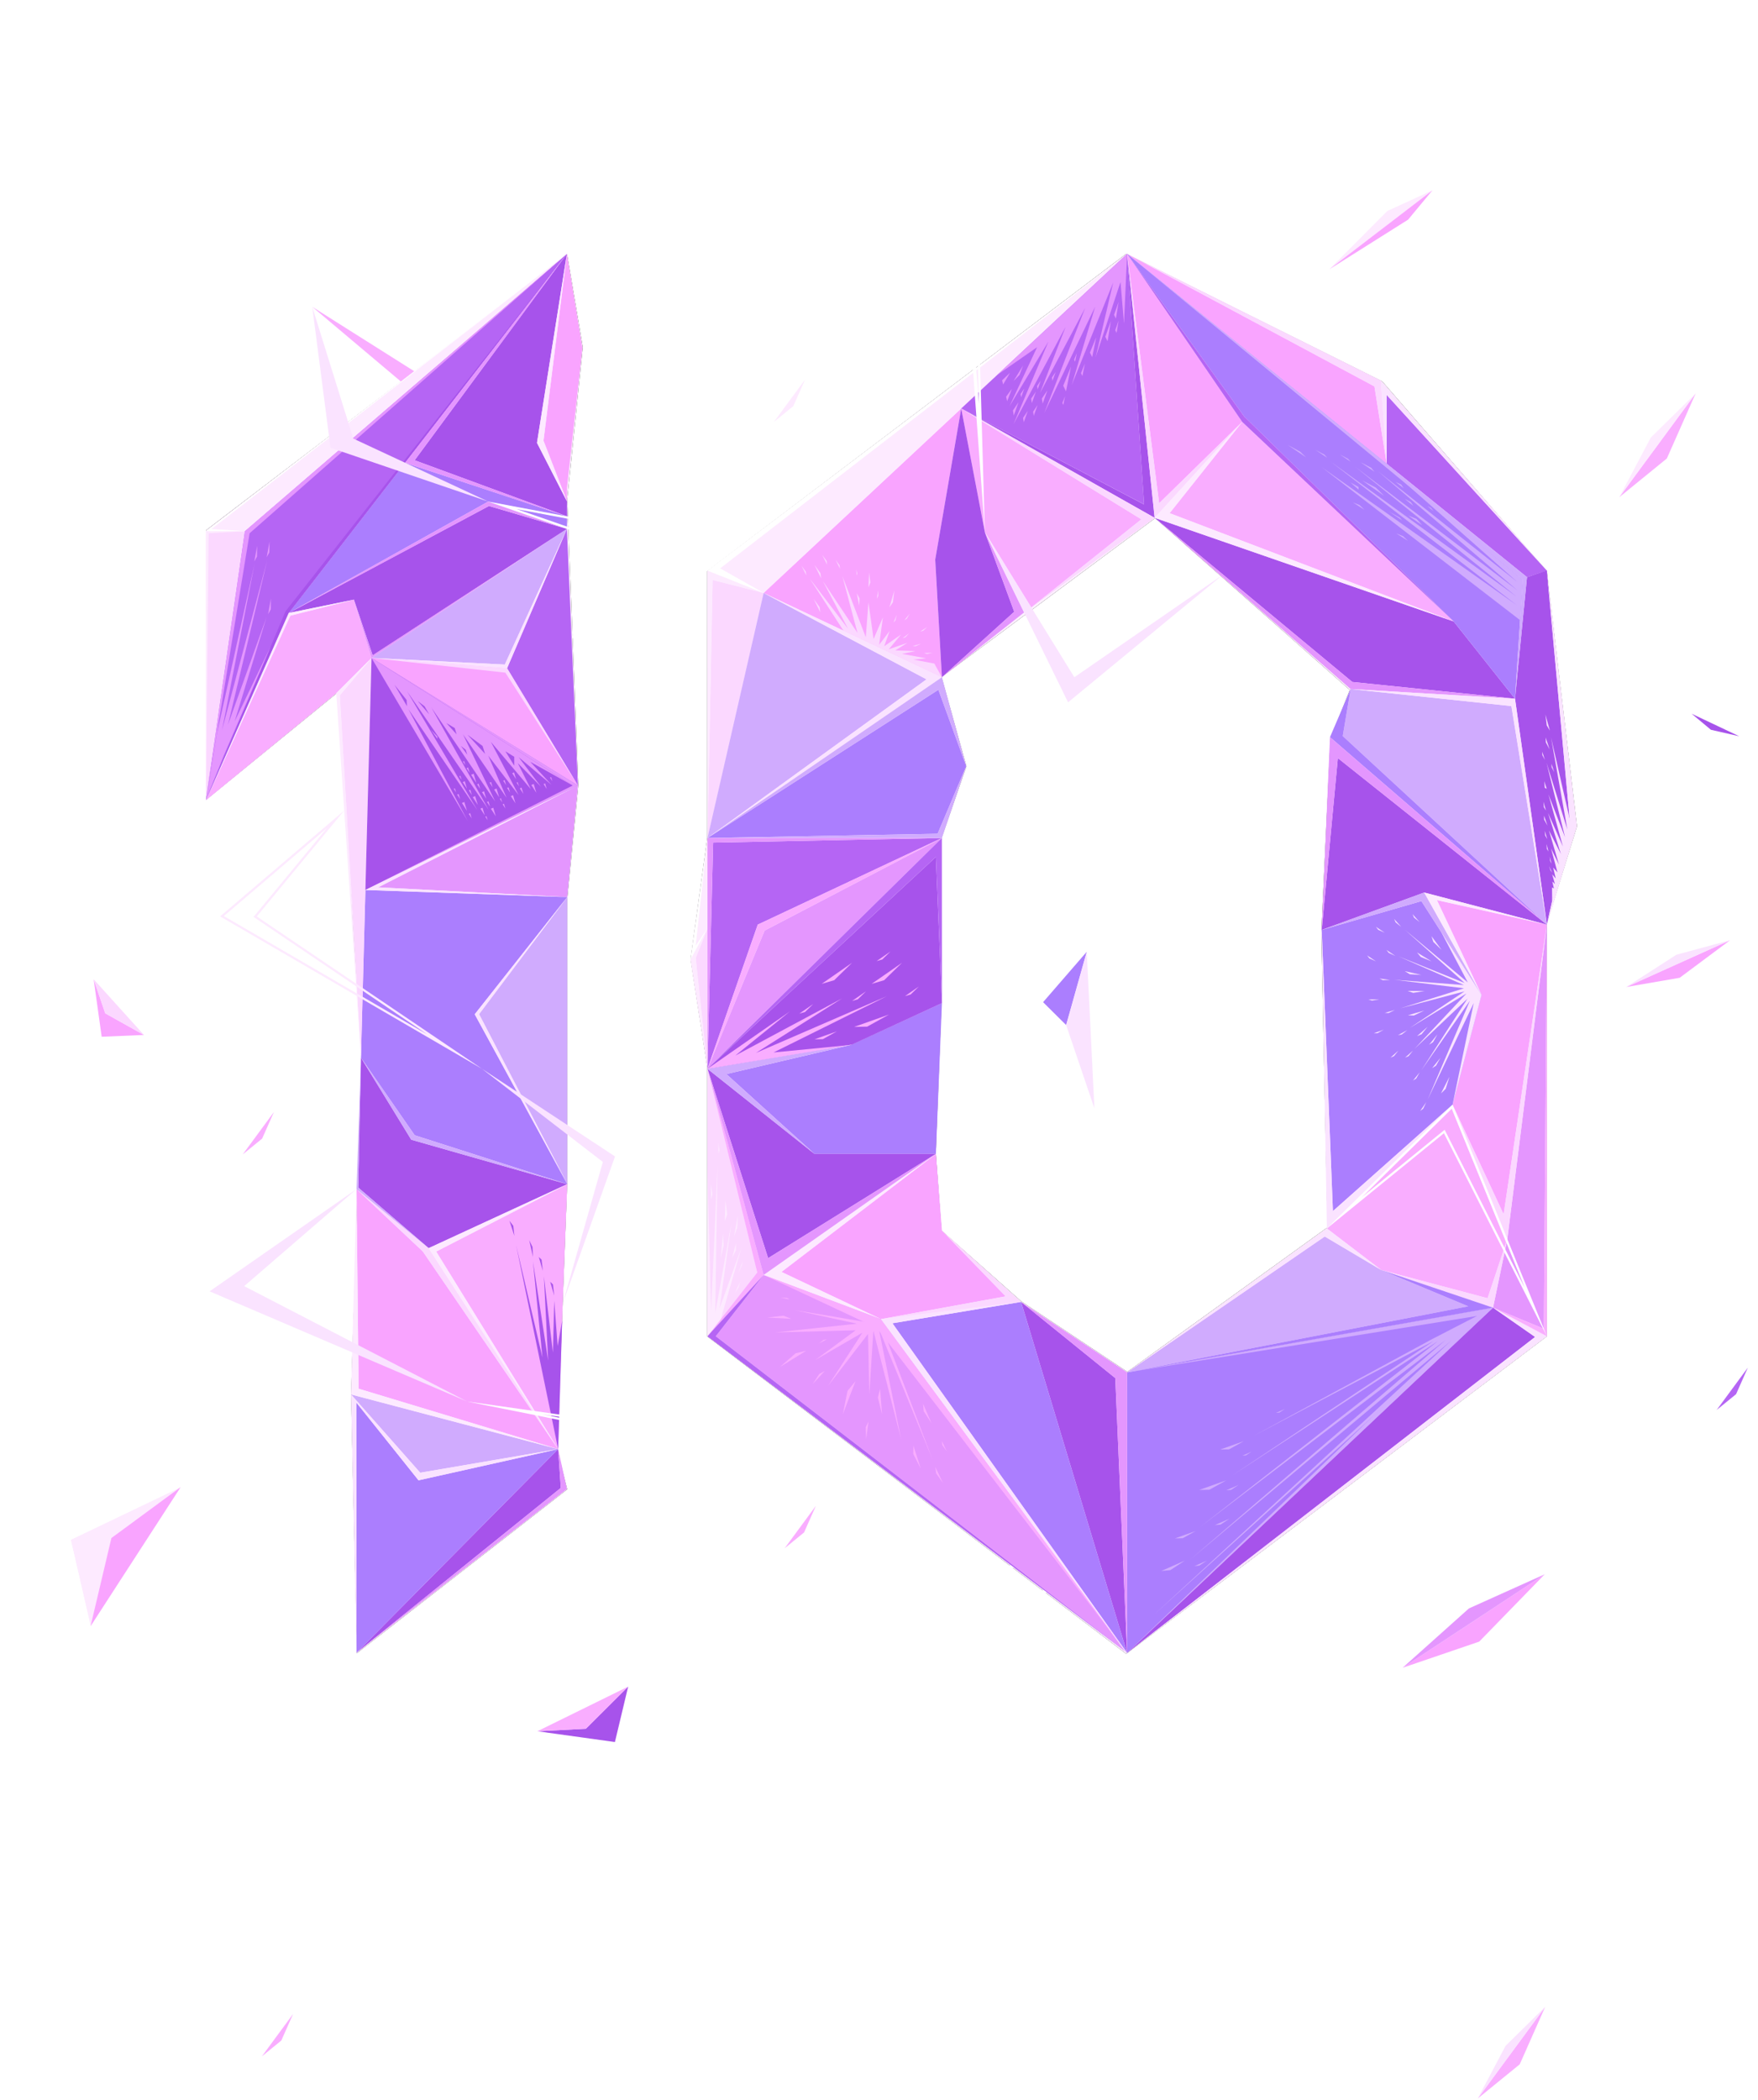 <svg width="365" height="436" xmlns="http://www.w3.org/2000/svg" xmlns:xlink="http://www.w3.org/1999/xlink">
    <defs>
        <path d="M108.001 36.066l-3.235 31.566 2.311 59.411-2.311 23.694v58.94l-2.082 55.239 2.082 8.273-43.66 34.009-1.218-53.829 2.279-70.52-5.19-74.984-27.13 22.12V74.035l74.919-57.127L108 36.067zm112.822 271.257l-86.975-65.884V185.6l-3.466-22.435 3.466-25.208V82.56l86.975-65.856 53.144 26.467 34.18 39.389 6.27 52.99-6.27 20.21v85.68l-87.324 65.883zm6.016-235.769L182.48 104.53l5.16 18.546-5.16 14.917v34.273l-1.184 31.01 1.184 16.19 16.59 14.724 21.99 14.602 41.554-29.984-1.284-61.325 1.88-39.995 4.031-10.264-40.402-35.669z" id="b"/>
        <filter x="-34.1%" y="-33.4%" width="168.2%" height="166.8%" filterUnits="objectBoundingBox" id="a">
            <feOffset in="SourceAlpha" result="shadowOffsetOuter1"/>
            <feGaussianBlur stdDeviation="29" in="shadowOffsetOuter1" result="shadowBlurOuter1"/>
            <feColorMatrix values="0 0 0 0 0.859 0 0 0 0 0.486 0 0 0 0 0.824 0 0 0 1 0" in="shadowBlurOuter1" result="shadowMatrixOuter1"/>
            <feOffset in="SourceAlpha" result="shadowOffsetOuter2"/>
            <feGaussianBlur stdDeviation="5" in="shadowOffsetOuter2" result="shadowBlurOuter2"/>
            <feColorMatrix values="0 0 0 0 0.118 0 0 0 0 0 0 0 0 0 0.239 0 0 0 0.65 0" in="shadowBlurOuter2" result="shadowMatrixOuter2"/>
            <feMerge>
                <feMergeNode in="shadowMatrixOuter1"/>
                <feMergeNode in="shadowMatrixOuter2"/>
            </feMerge>
        </filter>
    </defs>
    <g fill="none" fill-rule="evenodd">
        <g opacity=".9" transform="translate(13 36)">
            <use fill="#000" filter="url(#a)" xlink:href="#b"/>
            <use fill="#FDEEFF" xlink:href="#b"/>
        </g>
        <path fill="#D0ABFE" d="M117.77 186.231l-18.307 24.306 18.303 35.3-.004-26.807z"/>
        <path fill="#F9A4FF" d="M195.567 255.467l-1.253-15.92-32.068 24.505 20.661 9.793 25.897-4.724z"/>
        <path fill="#AB7EFE" d="M59.95 127.255l41.42-23.132 16.335 5.672.057-2.591-33.656-11.135zM176.676 216.922l-25.867 6.055 18.299 16.57h25.201l1.257-31.307z"/>
        <path fill="#F9A4FF" d="M120.92 72.241l-3.215-19.549-4.867 38.806 4.894 12.624-.002-2.93z"/>
        <path fill="#A753EB" d="M111.492 91.936l6.24 12.187.03 3.08L86.084 95.55l31.62-42.86z"/>
        <path fill="#D0ABFE" d="M117.705 109.795l-40.568 26.796 27.675 1.368z"/>
        <path fill="#FDEAFF" d="M146.89 192.714V173.97l-2.46 22.385z"/>
        <path fill="#AB7EFE" d="M194.83 143.187l-47.94 30.783 47.78-.88 5.945-14.032z"/>
        <path fill="#E496FE" d="M146.89 221.881l48.667-47.911-36.807 19.215z"/>
        <path fill="#FBD8FF" d="M146.89 221.881v-29.168l-2.443 6.16z"/>
        <path fill="#B565F4" d="M148.061 174.926l-1.171 46.955 10.436-29.93 38.231-17.981z"/>
        <path fill="#F9A4FF" d="M194.17 116.176l1.39 24.418-37.016-17.498 41.027-38.298z"/>
        <path fill="#A753EB" d="M195.567 208.243l-18.677 8.612-30 5.027 23.29-21.603 24.13-22.38z"/>
        <path fill="#E496FE" d="M78.515 184.21l39.255 2.021 2.225-23.162z"/>
        <path fill="#F9A4FF" d="M285.366 80.22l2.538 16.048-53.893-43.57z"/>
        <path fill="#A753EB" d="M77.372 136.052l-3.897-11.56-13.525 2.763 41.566-22.213 16.188 4.753z"/>
        <path fill="#F9A4FF" d="M105.278 138.721l14.717 24.347-42.858-26.477z"/>
        <path fill="#FBD8FF" d="M42.76 166.134l8.092-55.87h-8.091z"/>
        <path fill="#FDEAFF" d="M42.76 166.134l.563-55.43-.562-.44z"/>
        <path fill="#FDEAFF" d="M42.761 110.264l.562.44 7.53-.44z"/>
        <path fill="#B565F4" d="M321.167 118.461l-4.132 1.358-29.13-23.55V81.99z"/>
        <path fill="#A753EB" d="M321.167 191.951l-6.614-46.897 2.482-25.235 4.132-1.4 4.781 52.193zM159.479 261.191l34.83-21.643h-25.201l-22.219-17.666z"/>
        <path fill="#AB7EFE" d="M98.566 210.565l19.203 35.27-31.67-10.154-11.156-16.114.921-34.808 41.904 1.468z"/>
        <path fill="#B565F4" d="M117.705 52.692l-66.853 57.572-8.091 55.87 17.188-38.88z"/>
        <path fill="#A753EB" d="M85.386 236.602l-10.443-17.035-.56 26.979 14.615 12.57 28.77-13.282zM115.886 300.832l-41.862 42.28 42.407-34.22z"/>
        <path fill="#D0ABFE" d="M72.88 289.485l14.363 16.25 28.642-4.903z"/>
        <path fill="#F9A4FF" d="M74.451 288.292l-.427-41.44 13.75 12.926 28.112 41.054z"/>
        <path fill="#AB7EFE" d="M86.894 307.31l28.991-6.478-41.861 42.28-.043-51.948z"/>
        <path fill="#F9ADFF" d="M116.826 270.64l-.94 30.192-25.327-41.013 27.21-13.985z"/>
        <path fill="#FBD8FF" d="M74.942 219.567l2.195-82.976-6.58 7.753z"/>
        <path fill="#B565F4" d="M117.703 109.798l2.29 53.273-14.713-24.347z"/>
        <path fill="#F9ADFF" d="M73.475 124.492l3.663 12.098-7.322 7.327-27.055 22.217L60.29 127.8z"/>
        <path fill="#A753EB" d="M75.864 184.76l1.273-48.169 42.857 26.477z"/>
        <path fill="#FBD8FF" d="M146.89 173.97l11.655-50.87-10.586-2.699z"/>
        <path fill="#FDEAFF" d="M117.705 52.692l-66.853 57.572h-8.091z"/>
        <path fill="#F9ADFF" d="M236.972 107.812l-37.4-23.015 4.906 25.673.004-.001 9.626 15.648z"/>
        <path fill="#FDEAFF" d="M158.546 123.1l41.026-38.302 34.439-32.1-84.503 65.297z"/>
        <path fill="#A753EB" d="M204.478 110.47l-4.907-25.672-5.4 31.378 1.389 24.413 15.015-13.588z"/>
        <path fill="#D0ABFE" d="M158.546 123.1l33.822 17.93-45.478 32.94z"/>
        <path fill="#FBD8FF" d="M146.89 221.881l10.325 42.293-10.35 13.232z"/>
        <path fill="#E496FE" d="M182.907 273.845l-24.361-9.17-9.94 12.73 84.999 65.435z"/>
        <path fill="#AB7EFE" d="M234.018 284.902l-.008 58.25 75.977-71.683z"/>
        <path fill="#E496FE" d="M321.167 191.951l-8.216 65.289-2.964 14.229 10.555 4.396z"/>
        <path fill="#FDEAFF" d="M74.942 219.567l-4.385-75.223 6.58-7.753-7.324 7.322z"/>
        <path fill="#F9ADFF" d="M301.416 230.142l-18.739 18.454-7.185 6.436 11.284 8.619 22.08 5.862 3.873-11.609z"/>
        <path fill="#FFF" d="M43.91 109.826l73.795-57.134-74.944 57.571zM42.761 110.264h8.091l-6.942-.438z"/>
        <path fill="#FDEAFF" d="M117.732 104.123l-4.894-12.625 4.867-38.806-6.213 39.244z"/>
        <path fill="#FBD8FF" d="M234.01 52.699l51.356 27.521 2.538 16.048-1.198-17.266z"/>
        <path fill="#FAE3FF" d="M146.89 173.97l45.478-32.94-33.824-17.934 37.016 17.498z"/>
        <path fill="#D0ABFE" d="M146.89 173.97l47.78-.881 5.944-14.031-5.057 14.912z"/>
        <path fill="#F9ADFF" d="M146.89 221.881l10.436-29.93 38.231-17.981-36.807 19.215z"/>
        <path fill="#D0ABFE" d="M169.108 239.548L146.89 221.88l30-5.025-26.081 6.121z"/>
        <path fill="#B565F4" d="M146.89 221.881l48.667-47.911.009 34.27-1.256-30.342z"/>
        <path fill="#E496FE" d="M146.89 221.881V173.97h48.667l-47.496.955z"/>
        <path fill="#FFF" d="M143.36 199.249l3.53-6.536-2.46 3.642 2.46-22.385z"/>
        <path fill="#FDEAFF" d="M143.36 199.249l3.53-6.536-2.443 6.16 2.443 23.008z"/>
        <path fill="#D0ABFE" d="M146.89 173.97l48.67-33.376 5.054 18.464-5.783-15.87z"/>
        <path fill="#A753EB" d="M234.014 343.152l75.973-71.683 8.734 6.083z"/>
        <path fill="#B565F4" d="M199.572 84.798l34.439-32.1 3.531 52.008z"/>
        <path fill="#A753EB" d="M42.76 166.134l17.19-38.879 57.755-74.563-58.43 74.218z"/>
        <path fill="#E496FE" d="M42.76 166.134l9.068-55.43 65.877-58.012-66.853 57.571z"/>
        <path fill="#E496FE" d="M117.763 107.203L86.083 95.55l31.622-42.857-33.599 43.377zM59.95 127.255l41.565-22.213 16.19 4.753-16.335-5.672z"/>
        <path fill="#A753EB" d="M199.572 84.798l37.971 19.929-3.532-52.028 5.715 54.798z"/>
        <path fill="#E496FE" d="M195.56 140.59L210.575 127l-6.097-16.53 8.152 16.67zM77.137 136.59l41.765 26.479-43.037 21.69 44.13-21.69z"/>
        <path fill="#FDEAFF" d="M42.76 166.134L60.29 127.8l13.185-3.308-13.526 2.764z"/>
        <path fill="#E496FE" d="M73.475 124.492l3.896 11.56 40.334-26.257-40.568 26.796z"/>
        <path fill="#FBD8FF" d="M77.137 136.59l28.141 2.131 14.716 24.348-15.072-23.43zM74.024 246.852l14.973 12.264 26.888 41.716-28.111-41.054z"/>
        <path fill="#FDEAFF" d="M115.886 300.832L90.559 259.82l27.207-13.982-28.768 13.279zM115.886 300.832l-41.435-12.54-.427-41.44-1.143 42.633z"/>
        <path fill="#FAE3FF" d="M115.886 300.832l-28.643 4.903-14.362-16.25 1.1 1.665 12.913 16.16z"/>
        <path fill="#E496FE" d="M115.886 300.832l1.818 8.291-43.681 33.99 42.408-34.22z"/>
        <path fill="#FAE3FF" d="M74.024 343.111l-.044-51.961-1.1-1.665zM77.137 136.59l27.675 1.37 12.893-28.165-12.427 28.926zM117.77 186.231l-18.307 24.306 18.307 35.109-19.204-35.081z"/>
        <path fill="#D0ABFE" d="M74.942 219.567l11.156 16.114 31.668 10.156-32.38-9.235zM74.942 219.567l-.56 26.979 14.616 12.57-14.974-12.264z"/>
        <path fill="#FAE3FF" d="M119.994 163.069l-41.48 21.141 39.253 2.017-41.902-1.468zM221.755 145.804l-17.277-35.334 18.58 30.124 30.783-21.24zM127.692 240.075l-27.619-18.194 25.093 19.337-8.34 29.421zM68.617 92.953l32.753 11.17L73.35 91.05l-8.52-27.356zM43.516 268.081l53.448 22.863-46.267-23.943 23.327-20.15z"/>
        <path fill="#F9ADFF" d="M85.987 77.057L64.83 63.694l18.383 15.494z"/>
        <path fill="#A753EB" d="M301.814 129.008l-62.088-21.511 41.038 34.078 33.79 3.48z"/>
        <path fill="#D0ABFE" d="M321.167 191.951L313.8 146.58l-33.378-3.535-1.638 9.762z"/>
        <path fill="#F9A4FF" d="M298.33 186.859l9.268 19.69-6.017 22.79 10.604 22.758 8.982-60.146zM240.665 104.473l17.245-16.884-23.9-34.89z"/>
        <path fill="#F9ADFF" d="M242.837 106.533l15.073-18.944 43.904 41.419z"/>
        <path fill="#AB7EFE" d="M316.145 120.41l-1.589 24.644-12.742-16.046-43.496-42.556-24.307-33.753 53.89 43.567z"/>
        <path fill="#A753EB" d="M231.559 286.094l2.452 57.059L212 270.276z"/>
        <path fill="#AB7EFE" d="M295.113 187.068l-20.695 5.978 2.324 58.378 24.84-22.084 6.016-22.791z"/>
        <path fill="#D0ABFE" d="M304.833 271.187l-18.057-7.536-11.73-6.956-41.028 28.208z"/>
        <path fill="#AB7EFE" d="M234.01 343.152L212 270.276l-26.715 4.432z"/>
        <path fill="#A753EB" d="M277.769 157.381l-3.351 35.666 21.278-7.76 25.471 6.664z"/>
        <path fill="#FDEAFF" d="M158.544 123.097l-11.237-4.475-.442-.176.025 55.535 1.069-53.58z"/>
        <path fill="#D0ABFE" d="M234.01 52.699l83.025 67.12-2.482 25.235 1.592-24.645z"/>
        <path fill="#AB7EFE" d="M280.42 143.044l-1.637 9.763 42.384 39.145-45.033-38.925z"/>
        <path fill="#E496FE" d="M239.726 107.497l41.038 34.078 33.789 3.48-34.132-2.01z"/>
        <path fill="#FAE3FF" d="M280.42 143.044l34.133 2.01 6.614 46.898-7.368-45.373zM325.948 170.613l-4.78-52.151 6.226 53.091-6.227 20.399zM287.904 81.99v14.278l-1.198-17.266 34.461 39.46z"/>
        <path fill="#B565F4" d="M234.01 52.699l23.9 34.89 43.904 41.419-43.496-42.556z"/>
        <path fill="#FFF" d="M149.508 117.995l84.503-65.298-87.146 65.749 11.68 4.65z"/>
        <path fill="#F9ADFF" d="M157.215 264.174l-10.325-42.292 11.656 42.793-11.682 12.73z"/>
        <path fill="#FDEAFF" d="M158.546 264.675l35.768-25.129-32.068 24.506 20.661 9.793z"/>
        <path fill="#B565F4" d="M146.864 277.405l11.682-12.73-9.94 12.73 85.405 65.747z"/>
        <path fill="#F9ADFF" d="M182.907 273.845l-24.361-9.17 23.492 10.993 51.973 67.484z"/>
        <path fill="#E496FE" d="M234.018 284.902L212 270.275l19.558 15.818 2.452 57.06z"/>
        <path fill="#FAE3FF" d="M321.167 277.4l-11.18-5.93 8.735 6.082-84.711 65.6z"/>
        <path fill="#F9ADFF" d="M321.167 277.4V191.95l-.625 83.914-10.555-4.396z"/>
        <path fill="#FAE3FF" d="M275.492 255.032l-41.474 29.87 41.028-28.207 11.73 6.956zM182.907 273.845l51.104 69.307-48.726-68.445L212 270.275z"/>
        <path fill="#D0ABFE" d="M295.696 185.287l-21.279 7.76 20.696-5.979 12.485 19.48z"/>
        <path fill="#FDEAFF" d="M295.696 185.287l11.902 21.262-9.268-19.69 22.837 5.092z"/>
        <path fill="#E496FE" d="M276.134 153.027l-1.717 40.019 3.352-35.665 43.398 34.57z"/>
        <path fill="#FBD8FF" d="M312.951 257.24l8.216-65.289-8.982 60.146-10.604-22.757z"/>
        <path fill="#FBD8FF" d="M309.987 271.469l2.964-14.23-4.096 12.274-22.079-5.863z"/>
        <path fill="#E496FE" d="M159.479 261.191l34.835-21.644-35.768 25.128-11.657-42.793z"/>
        <path fill="#D0ABFE" d="M309.987 271.469l-75.97 13.433 72.65-11.708-72.657 69.959z"/>
        <path fill="#FAE3FF" d="M275.492 255.032l26.089-25.692-24.838 22.084-2.326-58.378z"/>
        <path fill="#AB7EFE" d="M304.833 271.187l-70.815 13.716 75.97-13.434-23.212-7.818z"/>
        <path fill="#FBD8FF" d="M212 270.276l-16.433-14.809 13.238 13.655-25.898 4.723z"/>
        <path d="M301.581 229.34l-26.089 25.692 24.298-19.777 21.377 42.145-19.586-48.06zm-.166.802l15.156 37.188-16.374-32.282-.255-.504-.44.357-16.825 13.695 18.738-18.454z" fill="#FFF"/>
        <path fill="#FBD8FF" d="M234.01 52.699l6.655 51.773 17.246-16.883-18.185 19.908z"/>
        <path fill="#FBD8FF" d="M199.572 84.798l37.4 23.014-22.864 18.305 25.618-18.62z"/>
        <path fill="#FDEAFF" d="M257.91 87.589l-15.073 18.944 58.977 22.475-62.088-21.511z"/>
        <path fill="#F9ADFF" d="M182.943 274.983l10.696 28.082-11.216-27.357 4.674 23.096-5.767-22.56-.84 13.258-.276-12.576-8.295 10.784 7.135-11.046-9.776 5.659 8.381-6.16-16.72.45 16.984-1.816-12.967-2.829z"/>
        <path fill="#F9ADFF" d="M189.615 301.853l.022-1.763 1.531 4.77zM162.647 273.139l1.64.647-5.005-.265zM191.785 292.966l-.13-1.544 1.745 4.044zM182.267 290.125l.458-1.83.416 5.344zM175.966 288.742l1.655-2.009-2.648 6.906zM165.187 280.934l2.2-.517-5.463 3.374zM170.091 285.242l1.14-.63-2.504 2.723zM171.008 278.138l.665-.109-1.694.893zM163.946 269.77l-.586-.334-1.293-.037zM179.75 296.276l.572-1.168-.488 3.666zM194.358 305.843l-.159-1.292 1.593 3.338zM195.649 299.986l-.104-.85 1.047 2.195z"/>
        <path fill="#FDEAFF" d="M146.89 243.51l.752 28.64 1.333-30.22-.474 30.639 3.349-18.635-2.448 17.672 4.548-12.638-4.3 14.876-2.785 3.561z"/>
        <path fill="#FDEAFF" d="M152.792 259.503l-.778 1.688.775-3.063zM150.476 253.513l.525-1.415-.388-2.874zM147.64 249.048l.269-1.17-.345-2.169zM149.181 239.546l.184-.798-.235-1.483zM153.317 267.326l-.729 1.028 1.112-2.287zM154.022 262.687l-.788 1.725.974-2.624zM150.1 256.146l.15 2.396-.6 2.649zM153.066 254.86l-.679 1.864.81-4.383z"/>
        <path fill="#A753EB" d="M107.157 258.481l8.728 42.352.832-26.698-.935 5.308-.712-9.398-.272 10.748-1.879-15.863.89 17.544-3.16-20.633 1.974 19.966zM110.561 258.872l-.682-1.419.77 3.49zM106.574 254.486l-.802-1.05 1.032 3.145zM112.445 261.509l-.583-.565.839 2.892zM114.81 266.65l-.582-.565.839 2.892z"/>
        <path d="M106.77 158.952l-1.832-2.973 1.833 1.13v1.843zm-6.06-2.45l-3.66-3.982 3.147 2.345.513 1.637zm-5.022-1.637l.995.764.346 1.065-1.34-1.829zm-.883-2.42l-2.133-2.341 1.741 1.044.392 1.297zm-5.346-.93l1.327 1.368.037.493-1.364-1.862zm-.337-3.206l-2.394-2.776 1.424 1.098.97 1.678zm-4.624-1.706l-2.59-4.442 2.514 3.152.076 1.29zm34.404 16.465l-41.765-26.477 19.996 33.885-12.355-23.277 14.335 20.99-14.591-24.673 16.89 24.521L89.58 146.9l13.242 19.507-6.694-13.962 9.04 13.162-3.797-8.73 6.31 8.184-5.763-11.05 8.293 9.81-2.71-5.4 4.822 4.898-4.644-6.14 6.824 5.742-4.41-4.772 8.81 4.92z" fill="#E496FE"/>
        <path fill="#E496FE" d="M102.592 163.906l.505-.212.544 1.83zM110.815 162.752l.543 1.83-1.048-1.618zM98.655 165.268l.544 1.83-1.049-1.618zM96.407 166.488l.544 1.83-1.049-1.618zM99.38 162.686l.33 1.116-.638-.987zM97.188 159.338l.33 1.117-.638-.987zM100.074 164.448l.425-.178.459 1.542zM96.959 163.728l-.883-1.364.425-.18zM101.114 166.485l.3-.125.322 1.084zM105.907 164.53l-.621-.96.299-.126zM102.412 167.678l.532 1.793-1.027-1.585zM95.535 165.919l-.622-.96.3-.125zM100.18 167.689l.469 1.577-.904-1.395zM97.938 169.9l-.622-.96.3-.126zM101.957 162.341l.323 1.085-.622-.96zM103.774 165.824l.484.748-.251-.846zM106.731 160.355l.418 1.404-.805-1.242zM104.937 167.86l-.576-.89.277-.116zM104.773 161.95l.313 1.055-.604-.933zM100.771 169.542l.484.747-.251-.846zM96.127 158.097l.483.747-.25-.845zM95.361 161.154l.484.747-.25-.845zM94.213 163.765l.484.747-.25-.845zM107.03 166.783l-.979-1.51.471-.197zM114.204 161.434l.484.748-.25-.846zM113.177 162.64l.344 1.158-.663-1.025zM107.927 163.658l.357-.15.384 1.294zM107.259 162.471l.483.748-.25-.845zM97.65 163.956l.322 1.085-.621-.96zM98.34 160.623l.57 1.92-1.1-1.698zM42.798 165.963l2.188-13.409 7.869-35.538-6.765 34.578 9.407-35.327-8.167 34.19 8.01-22.355-6.624 21.665 7.535-15.674-9.74 22.636zM53.36 115.534l-.56 1.02.588-3.253zM55.928 114.668l-.56 1.021.588-3.254z"/>
        <path fill="#E496FE" d="M56.222 126.492l-.56 1.02.589-3.254z"/>
        <path fill="#FBD8FF" d="M175.13 130.94l-7-10.815 7.926 10.372-5.209-9.867 7.181 10.751-3.129-11.79 4.856 12.699.554-7.233 1.065 7.596 1.933-4.465-.771 5.66 2.171-2.851-1.13 3.162 3.507-2.434-2.541 3.057 3.868-1.334-2.524 1.568 4.202.157-2.82.567 5.028.932-2.645.26 4.342.828 1.566 2.834z"/>
        <path fill="#F9ADFF" d="M164.004 209.964l-11.347 9.177 22.195-11.886-17.937 11.343 27.238-11.804-23.549 11.694 16.071-1.565-29.785 4.958zM173.191 203.494l-2.6.759 6.322-4.388z"/>
        <path fill="#F9ADFF" d="M167.143 210.087l-1.189.347 2.892-2.007zM178.103 207.45l-1.19.348 2.892-2.007zM183.188 199.18l-1.19.347 2.893-2.007z"/>
        <path fill="#FBD8FF" d="M174.31 117.36l.098.721-.916-1.857zM170.337 118.974l.146 1.08-1.368-2.775zM177.896 119.474l.091-.428-.23-.808zM167.303 118.684l.106.784-.995-2.017zM170.166 126.038l.147 1.079-1.368-2.775zM171.624 116.453l.109.8-1.016-2.058zM180.308 121.946l.393-1.016-.25-2.073zM178.455 124.223l-.059 1.507-.524-2.561zM185.389 125.04l-.736 1.054 1.033-3.503zM185.917 128.772l-.41.473.677-1.645zM182.054 124.294l.283-.559-.025-1.2zM187.967 132.311l-.594.199 1.423-1.069zM191.657 130.954l-.607.157 1.493-.97zM188.285 128.437l-.53.335 1.124-1.38zM189.488 134.116l.626.031 1.088-.51zM191.856 135.57l.599.185 1.18-.226z"/>
        <path fill="#F9ADFF" d="M189.078 206.447l-1.19.347 2.893-2.007zM183.563 203.494l-2.6.759 6.321-4.388zM180.044 213.132l-2.708.05 7.253-2.574zM170.847 215.724l-1.732.032 4.637-1.646z"/>
        <path fill="#FAE3FF" d="M307.598 206.549l-6.017 22.79 4.4-21.118-9.565 20.047 8.772-20.522-10.09 14.454 9.595-14.891-11.016 10.43 10.789-11.487-11.796 7.169 11.4-7.61-13.304 3.507 13.191-4.15-14.44-1.767 14.421 1.094-13.685-6 13.85 5.571-12.415-11.045 13.059 10.928-5.5-10.43zM295.481 230.169l-.624.464 1.262-1.814z"/>
        <path fill="#FAE3FF" d="M294.032 223.905l-.655.419 1.388-1.72zM298.148 221.231l-.817.523 1.73-2.145zM300.155 226.038l-.974.96 1.757-3.466zM297.533 216.354l-.815.52 1.725-2.138zM292.438 219.262l-.716.304 1.655-1.465zM289.406 219.262l-.716.304 1.655-1.465zM285.998 214.49l-.778.017 2.081-.744zM295.152 214.701l-.947.402 2.19-1.937zM291.02 214.763l-.768.133 1.946-1.05zM288.287 210.306l-.777-.03 2.122-.62zM284.114 207.47l.739.242 1.472-.253zM287.113 203.482l1.493-.048-2.192-.295zM288.34 197.827l-.474-.616 1.835 1.233zM286.15 193.02l-.474-.616 1.834 1.234zM284.315 198.953l-.474-.616 1.835 1.234zM289.762 191.483l-.306-.715 1.47 1.651zM293.58 190.494l-.305-.715 1.47 1.65zM293.557 210.82l-1.241-.048 3.387-.988zM293.42 206.114l2.354-.377-3.53-.025zM292.717 202.252l-1.06-.646 3.44.786zM294.997 198.676l-.797-.952 3.007 1.846zM297.585 195.529l-.378-1.183 2.086 2.845z"/>
        <path fill="#D0ABFE" d="M309.987 271.469l-19.946 18.065-50.566 45.783 61.935-57.077-54.35 45.572 53.1-45.637-51.032 38.858 49.433-38.629-43.11 28.153 42.158-28.14-37.392 19.698 37.043-20.077zM255.175 300.886l-1.826.033 4.891-1.736zM251.085 309.27l-2.103.039 5.632-1.999zM245.547 319.337l-1.6.03 4.283-1.52z"/>
        <path fill="#D0ABFE" d="M242.987 325.956l-1.87.172L246 323.98zM248.983 325.022l-.985.09 2.574-1.132zM253.41 316.502l-1.174.108 3.064-1.349zM255.588 309.294l-.974.09 2.544-1.12zM258.67 302.134l-.713.066 1.86-.819zM265.62 293.254l-.713.065 1.86-.818z"/>
        <path fill="#FAE3FF" d="M322.261 187.068l4.142-14.852-4.37-19.113 3.38 19.084-4.317-13.812 3.84 15.424-3.446-8.896 3.008 10.83-3.092-6.98 2.668 8.532-2.477-4.896 2.077 7.095-1.644-3.35 1.335 4.975-.882-1.002.516 2.257-.729-.862.566 2.027-.537-.53.321 1.452-.384-.217zM321.137 150.583l.653 1.091-.931-3.339zM320.732 163.536l.403.227-.508-1.595zM320.547 167.577l.44.709-.54-1.843zM320.596 170.141l.7 1.26-.724-2.079zM320.81 173.432l.453.787-.552-1.75z"/>
        <path fill="#FAE3FF" d="M321.846 178.719l.309.61-.417-1.49zM321.901 180.647l.375.538-.66-1.385zM321.16 176.233l.331.54-.391-1.559zM322.692 160.293l-.57-1.72.034.709zM321.74 155.594l-.831-2.49.052 1.027zM320.195 156.053l.034.71.536 1.01z"/>
        <path fill="#D0ABFE" d="M274.392 96.968l40.552 28.687-38.681-29.832 38.57 28.007-33.503-26.955 33.725 25.683-28.965-24.74 28.965 23.026-27.422-24.233 28.512 23.798-.539 8.34zM274.994 94.393l.554.635-2.434-1.627zM279.883 95.252l.498.571-2.187-1.462z"/>
        <path d="M282.837 99.745l2.81 1.477 1.737 1.716s-4.488-3.143-4.547-3.193M284.686 97.117l.68.802s-2.786-1.863-2.836-1.936l2.156 1.134zM289.755 100.06l1.166.543.509.739zM292.378 107.028l1.725.697 1.165 1.3zM280.885 104.294l1.38.556 1.035.984s-2.366-1.505-2.415-1.54M289.912 110.746l1.38.556 1.035.984s-2.366-1.505-2.415-1.54M296.372 105.064l.744.399.516.646zM291.644 103.552l1.258.68.55.79zM271.167 94.937l-3.824-2.577 2.59 1.404zM282.092 101.652l-1.711-1.496 1.665.941zM288.39 106.195l2.236 1.267.493.565z" fill="#D0ABFE"/>
        <path fill="#E496FE" d="M232.64 58.554l-5.17 15.653 3.656-15.557-8.607 21.264 4.852-16.24-10.563 22.084 8.481-21.797-9.355 17.618 5.307-13.729-10.807 20.2 7.249-17.164-8.083 13.442 5.721-12.251-8.31 5.783 27-25.161-.643 14.474z"/>
        <path fill="#E496FE" d="M208.267 79.823l-.208-.867 1.65-1.577zM209.11 83.3l-.226-.94 1.196-1.62zM211.673 77.837L210.44 79.1l1.978-3.221zM210.48 86.268l-.171-1.055 1.154-1.7zM216.48 83.795l-.17-1.054 1.154-1.701zM212.555 87.662l-.147-.906.991-1.462zM220.748 80.07l1.615-3.95-1.039 5.126zM220.561 83.653l.57-1.392-.366 1.806zM223.01 74.678l.57-1.392-.366 1.806zM224.728 78.063l-.29-.59.812-1.985zM227.598 70.013l-.836 4.127-.465-.947zM230.645 66.652l-.69 4.205-.464-.947zM232.25 62.683l-.566 3.454-.38-.778zM231.831 69.113l-.28-.572.696-1.966zM212.01 82.487l-.113-.695.761-1.122zM215.434 80.84l-.113-.696.762-1.122zM215.082 81.3l-.848 2.375-.147-.91zM214.632 86.327l-.14-.857.939-1.383zM219.165 77.252l-.649 1.817-.113-.695z"/>
        <path d="M96.964 290.944l35.32 7.083-14.58 11.096 20.964-12.287-41.704-5.892zm15.614 2.666l24.731 3.495-13.31 7.8 8.562-6.516.802-.61-.989-.199-19.796-3.97z" fill="#FFF"/>
        <path d="M71.477 168.257l-25.782 21.985 54.379 31.64-46.76-31.632 18.163-21.993zm-3.673 3.73L52.962 189.96l-.32.386.416.281 35.627 24.1-42.205-24.555 21.324-18.185z" fill="#FDEAFF"/>
        <path d="M186.503 307.31h.003-.003zm-1.46 5.56l-5.446 26.8-.155.864.796-.371 30.265-14.746-.646-.487-29.811 14.82 6.457-32.44-14.262 40.83 45.08-17.578-.633-.478L173 347.352l12.044-34.482zM202.351 36l-16.093 52.724 13.914-37.02 4.306 58.766L202.351 36zm-.377 2.795l1.288 45.074-2.635-32.193-.138-2.19-.746 2.063-7.826 20.197 10.057-32.951zM101.37 104.123l20.97 7.282-3.627 21.622 8.826-23.986-26.169-4.918zm5.939 1.58l19.596 3.683-6.912 18.98 2.792-16.866.085-.393-.38-.133-15.181-5.272z" fill="#FFF"/>
        <path fill="#A753EB" d="M127.67 361.642l2.749-11.506-8.779 8.748-10.07.522z"/>
        <path fill="#F9ADFF" d="M111.57 359.405l18.849-9.269-8.779 8.748z"/>
        <path fill="#FDEAFF" d="M14.685 319.654l4.125 17.922 18.687-28.845z"/>
        <path fill="#F9A4FF" d="M37.497 308.731L18.81 337.576l4.32-18.28zM21.112 215.23l8.772-.375-8.026-4.485-2.416-7.075z"/>
        <path fill="#FBD8FF" d="M19.442 203.295l10.442 11.56-8.026-4.485z"/>
        <path fill="#F9A4FF" d="M337.654 204.897l21.554-9.715-10.47 7.805z"/>
        <path fill="#FAE3FF" d="M337.654 204.897l10.404-6.693 11.15-3.022z"/>
        <path fill="#F9ADFF" d="M306.81 435.65l8.718-7.099 5.29-11.936z"/>
        <path fill="#FAE3FF" d="M312.587 424.718l-5.778 10.933 14.009-19.036z"/>
        <path fill="#F9A4FF" d="M291.216 346.225l29.507-19.408-13.605 13.982z"/>
        <path fill="#E496FE" d="M291.216 346.225l13.77-12.323 15.737-7.085z"/>
        <path fill="#F9ADFF" d="M336.196 103.223l15.867-21.56-5.99 13.52z"/>
        <path fill="#A753EB" d="M351.226 148.172l9.882 4.675-5.888-1.346z"/>
        <path fill="#FDEAFF" d="M160.68 87.589l6.479-8.804-2.447 5.52z"/>
        <path fill="#F9ADFF" d="M50.394 239.656l6.48-8.803-2.448 5.52zM162.911 321.417l6.48-8.803-2.447 5.52zM54.373 426.895l6.479-8.803-2.447 5.52z"/>
        <path fill="#B565F4" d="M356.416 292.709l4.033-3.284 2.446-5.52z"/>
        <path fill="#FDEAFF" d="M336.196 103.223l6.544-12.383 9.323-9.177z"/>
        <path fill="#FFF" d="M13 319.106l5.81 18.47-4.125-17.922 22.812-10.922z"/>
        <path fill="#FDEAFF" d="M275.999 55.904l21.415-16.403-9.371 4.301z"/>
        <path fill="#F9A4FF" d="M275.999 55.904l16.353-10.303 5.062-6.1z"/>
        <path fill="#AB7EFE" d="M216.567 208.049l4.79 4.757 4.28-15.221z"/>
        <path fill="#FAE3FF" d="M225.636 197.585l-4.279 15.22 5.863 17.278z"/>
    </g>
</svg>
